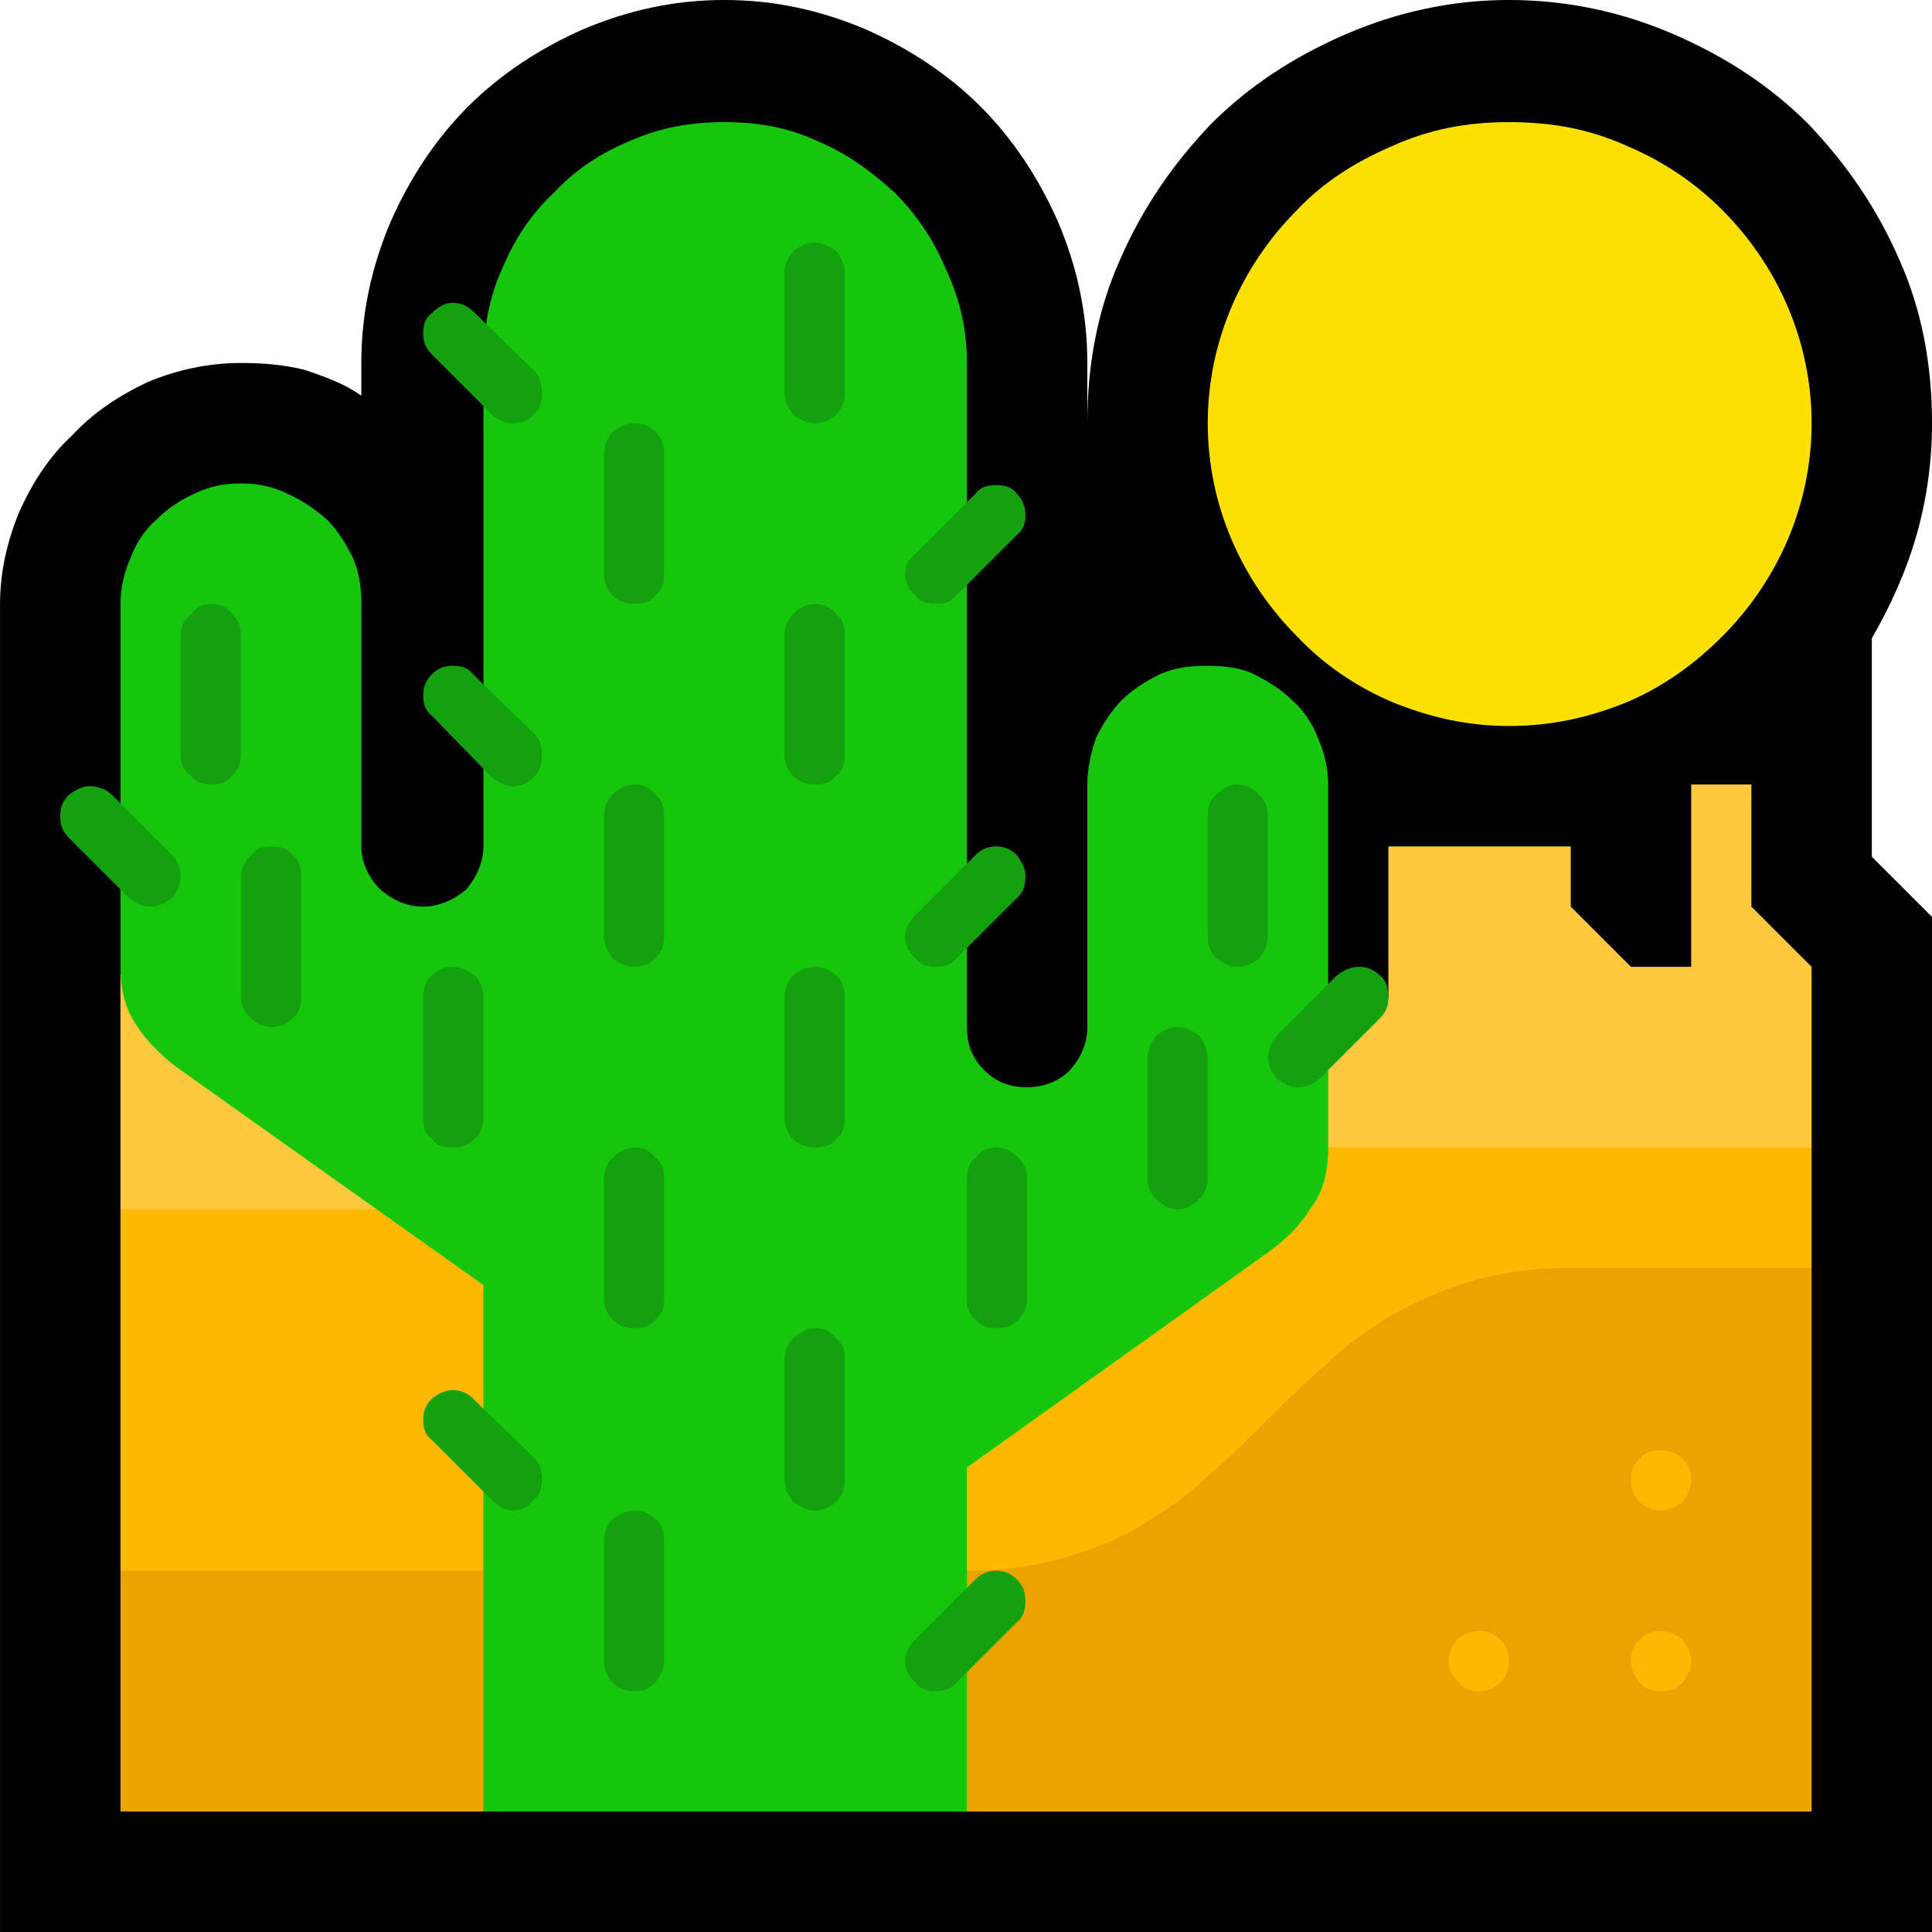 <?xml version="1.0" encoding="UTF-8" standalone="no"?>
<svg
   width="16.845"
   height="16.845"
   viewBox="0 0 16.845 16.845"
   version="1.1"
   xml:space="preserve"
   style="clip-rule:evenodd;fill-rule:evenodd;stroke-linejoin:round;stroke-miterlimit:2"
   id="svg20568"
   sodipodi:docname="emojis.svg"
   xmlns:inkscape="http://www.inkscape.org/namespaces/inkscape"
   xmlns:sodipodi="http://sodipodi.sourceforge.net/DTD/sodipodi-0.dtd"
   xmlns="http://www.w3.org/2000/svg"
   xmlns:svg="http://www.w3.org/2000/svg"><defs
     id="defs20572" /><sodipodi:namedview
     id="namedview20570"
     pagecolor="#505050"
     bordercolor="#eeeeee"
     borderopacity="1"
     inkscape:pageshadow="0"
     inkscape:pageopacity="0"
     inkscape:pagecheckerboard="0" /><g
     transform="matrix(0.24,0,0,0.24,-138.626,-642.026)"
     id="g20566"><g
       transform="matrix(62.5,0,0,62.5,569.797,2732.17)"
       id="g12062"><path
         d="m 1.248,-0.667 c 0,0.022 -0.003,0.044 -0.009,0.065 -0.006,0.021 -0.015,0.041 -0.026,0.06 v 0.127 L 1.248,-0.38 V 0.21 H 0.125 v -0.772 c 0,-0.018 0.004,-0.036 0.011,-0.053 0.008,-0.018 0.018,-0.033 0.031,-0.045 0.012,-0.013 0.027,-0.023 0.044,-0.031 0.017,-0.007 0.035,-0.011 0.054,-0.011 0.013,0 0.025,0.001 0.037,0.004 0.012,0.004 0.023,0.008 0.033,0.015 v -0.019 c 0,-0.029 0.006,-0.056 0.017,-0.082 0.011,-0.025 0.026,-0.048 0.045,-0.067 0.019,-0.019 0.042,-0.034 0.067,-0.045 0.026,-0.011 0.053,-0.017 0.082,-0.017 0.029,0 0.056,0.006 0.082,0.017 0.025,0.011 0.048,0.026 0.067,0.045 0.019,0.019 0.034,0.042 0.045,0.067 0.011,0.026 0.017,0.053 0.017,0.082 v 0.035 c 0,-0.034 0.006,-0.066 0.019,-0.095 0.013,-0.03 0.031,-0.056 0.053,-0.079 0.022,-0.022 0.048,-0.039 0.078,-0.052 0.03,-0.013 0.062,-0.02 0.095,-0.02 0.034,0 0.066,0.007 0.096,0.02 0.03,0.013 0.056,0.03 0.078,0.052 0.022,0.023 0.04,0.049 0.053,0.079 0.013,0.029 0.019,0.061 0.019,0.095 z"
         style="fill-rule:nonzero"
         id="path12048" /><path
         d="m 1.143,-0.457 v 0.071 l 0.035,0.035 v 0.105 L 1.09,-0.157 H 0.25 L 0.195,-0.21 v -0.137 l 0.074,0.022 c 0.009,0.003 0.018,0.006 0.026,0.007 0.008,0.002 0.017,0.003 0.027,0.003 0.014,0 0.028,0 0.042,0 0.014,-0.001 0.028,-0.001 0.042,-0.001 h 0.21 v 0.07 h 0.141 l 0.07,-0.046 C 0.829,-0.294 0.832,-0.296 0.835,-0.298 0.838,-0.301 0.841,-0.303 0.844,-0.305 0.847,-0.308 0.851,-0.31 0.854,-0.312 0.857,-0.314 0.86,-0.315 0.862,-0.316 0.865,-0.317 0.868,-0.318 0.872,-0.318 0.875,-0.319 0.879,-0.32 0.882,-0.32 0.89,-0.323 0.899,-0.325 0.907,-0.327 0.915,-0.33 0.924,-0.332 0.932,-0.333 v -0.088 h 0.106 v 0.035 l 0.035,0.035 h 0.035 v -0.106 z"
         style="fill:#ffc83d;fill-rule:nonzero"
         id="path12050" /><path
         d="m 0.875,-0.215 h 0.233 l 0.07,0.039 V 0.14 H 0.687 C 0.678,0.132 0.668,0.125 0.656,0.118 0.645,0.111 0.634,0.106 0.621,0.101 0.609,0.096 0.597,0.093 0.584,0.09 0.571,0.088 0.558,0.086 0.546,0.086 0.534,0.086 0.521,0.088 0.509,0.09 0.496,0.093 0.484,0.096 0.471,0.101 0.459,0.105 0.447,0.111 0.436,0.117 0.425,0.124 0.415,0.132 0.406,0.14 H 0.195 V 0 L 0.314,-0.089 0.688,-0.173 C 0.704,-0.176 0.72,-0.181 0.735,-0.185 0.75,-0.19 0.766,-0.195 0.781,-0.199 0.796,-0.203 0.812,-0.207 0.828,-0.21 0.843,-0.213 0.859,-0.215 0.875,-0.215 Z"
         style="fill:#eba300;fill-rule:nonzero"
         id="path12052" /><path
         d="m 0.523,-0.246 h 0.655 v 0.07 h -0.14 c -0.022,0 -0.042,0.003 -0.059,0.008 -0.016,0.005 -0.032,0.012 -0.046,0.02 C 0.92,-0.14 0.907,-0.131 0.896,-0.12 0.884,-0.11 0.873,-0.099 0.862,-0.088 0.851,-0.077 0.84,-0.066 0.828,-0.056 0.817,-0.045 0.804,-0.036 0.791,-0.028 0.777,-0.019 0.762,-0.013 0.745,-0.008 0.728,-0.003 0.708,0 0.687,0 H 0.195 V -0.21 H 0.477 Z M 1.09,-0.07 c 0.005,0 0.009,0.001 0.013,0.005 0.003,0.003 0.005,0.007 0.005,0.012 0,0.005 -0.002,0.009 -0.005,0.013 -0.004,0.003 -0.008,0.005 -0.013,0.005 -0.005,0 -0.009,-0.002 -0.012,-0.005 -0.004,-0.004 -0.005,-0.008 -0.005,-0.013 0,-0.005 0.001,-0.009 0.005,-0.012 C 1.081,-0.069 1.085,-0.07 1.09,-0.07 Z M 0.985,0.035 c 0.005,0 0.009,0.002 0.012,0.005 0.004,0.004 0.005,0.008 0.005,0.013 0,0.004 -0.001,0.008 -0.005,0.012 C 0.993,0.069 0.989,0.07 0.985,0.07 0.98,0.07 0.976,0.069 0.973,0.065 0.969,0.061 0.967,0.057 0.967,0.053 0.967,0.048 0.969,0.044 0.972,0.04 0.976,0.037 0.98,0.035 0.985,0.035 Z m 0.105,0 c 0.005,0 0.009,0.002 0.013,0.005 0.003,0.004 0.005,0.008 0.005,0.013 0,0.004 -0.002,0.008 -0.005,0.012 C 1.099,0.069 1.095,0.07 1.09,0.07 1.086,0.07 1.082,0.069 1.078,0.065 1.075,0.061 1.073,0.057 1.073,0.053 1.073,0.048 1.074,0.044 1.078,0.04 1.081,0.037 1.085,0.035 1.09,0.035 Z"
         style="fill:#ffb900;fill-rule:nonzero"
         id="path12054" /><path
         d="m 0.827,-0.526 c 0.009,0 0.019,0.001 0.027,0.005 0.008,0.004 0.016,0.009 0.022,0.015 0.007,0.006 0.012,0.014 0.015,0.022 0.004,0.009 0.006,0.018 0.006,0.027 v 0.211 c 0,0.014 -0.003,0.026 -0.01,0.035 -0.006,0.01 -0.014,0.018 -0.025,0.026 L 0.687,-0.06 v 0.2 H 0.406 V -0.166 L 0.23,-0.291 C 0.22,-0.298 0.211,-0.307 0.205,-0.316 0.198,-0.326 0.195,-0.337 0.195,-0.351 v -0.211 c 0,-0.009 0.002,-0.018 0.006,-0.027 0.003,-0.008 0.008,-0.016 0.015,-0.022 0.006,-0.006 0.013,-0.011 0.022,-0.015 0.008,-0.004 0.017,-0.006 0.027,-0.006 0.01,0 0.019,0.002 0.027,0.006 0.009,0.004 0.016,0.009 0.023,0.015 0.006,0.006 0.011,0.014 0.015,0.022 0.004,0.009 0.005,0.018 0.005,0.027 v 0.141 c 0,0.009 0.004,0.018 0.011,0.025 0.007,0.006 0.015,0.01 0.025,0.01 0.009,0 0.018,-0.004 0.025,-0.01 0.006,-0.007 0.01,-0.016 0.01,-0.025 v -0.281 c 0,-0.019 0.003,-0.038 0.011,-0.055 0.007,-0.017 0.017,-0.032 0.03,-0.044 0.012,-0.013 0.027,-0.023 0.044,-0.03 0.018,-0.008 0.036,-0.011 0.055,-0.011 0.019,0 0.037,0.003 0.054,0.011 0.017,0.007 0.032,0.018 0.045,0.03 0.013,0.013 0.023,0.028 0.03,0.045 0.008,0.017 0.012,0.035 0.012,0.054 v 0.386 c 0,0.01 0.003,0.018 0.01,0.025 0.007,0.007 0.015,0.01 0.025,0.01 0.009,0 0.018,-0.003 0.025,-0.01 0.006,-0.007 0.01,-0.015 0.01,-0.025 v -0.141 c 0,-0.009 0.002,-0.018 0.005,-0.027 0.004,-0.008 0.009,-0.016 0.015,-0.022 0.006,-0.006 0.014,-0.011 0.022,-0.015 0.009,-0.004 0.018,-0.005 0.028,-0.005 z"
         style="fill:#16c60c;fill-rule:nonzero"
         id="path12056" /><path
         d="m 1.002,-0.842 c 0.025,0 0.047,0.004 0.069,0.014 0.021,0.009 0.039,0.021 0.055,0.037 0.016,0.016 0.029,0.035 0.038,0.056 0.009,0.021 0.014,0.044 0.014,0.068 0,0.024 -0.005,0.047 -0.014,0.068 -0.009,0.021 -0.022,0.04 -0.038,0.056 -0.016,0.016 -0.034,0.029 -0.055,0.038 -0.022,0.009 -0.044,0.014 -0.069,0.014 -0.024,0 -0.046,-0.005 -0.068,-0.014 C 0.913,-0.514 0.894,-0.527 0.879,-0.543 0.863,-0.559 0.85,-0.578 0.841,-0.599 0.832,-0.62 0.827,-0.643 0.827,-0.667 c 0,-0.024 0.005,-0.047 0.014,-0.068 0.009,-0.021 0.022,-0.04 0.038,-0.056 0.015,-0.016 0.034,-0.028 0.055,-0.037 0.022,-0.01 0.044,-0.014 0.068,-0.014 z"
         style="fill:#fce100;fill-rule:nonzero"
         id="path12058" /><path
         d="M 0.388,-0.246 C 0.383,-0.246 0.379,-0.247 0.376,-0.251 0.372,-0.254 0.371,-0.258 0.371,-0.263 v -0.07 c 0,-0.005 0.001,-0.01 0.005,-0.013 0.003,-0.003 0.007,-0.005 0.012,-0.005 0.005,0 0.009,0.002 0.013,0.005 0.003,0.003 0.005,0.008 0.005,0.013 v 0.07 c 0,0.005 -0.002,0.009 -0.005,0.012 -0.004,0.004 -0.008,0.005 -0.013,0.005 z m 0.106,-0.421 c 0.005,0 0.009,0.002 0.012,0.005 0.004,0.004 0.005,0.008 0.005,0.013 v 0.07 c 0,0.005 -0.001,0.009 -0.005,0.012 -0.003,0.004 -0.007,0.005 -0.012,0.005 -0.005,0 -0.009,-10e-4 -0.013,-0.005 C 0.478,-0.57 0.476,-0.574 0.476,-0.579 v -0.07 c 0,-0.005 0.002,-0.009 0.005,-0.013 0.004,-0.003 0.008,-0.005 0.013,-0.005 z m 0.105,0.316 c 0.005,0 0.009,0.002 0.012,0.005 0.004,0.003 0.005,0.008 0.005,0.013 v 0.07 c 0,0.005 -0.001,0.009 -0.005,0.012 -0.003,0.004 -0.007,0.005 -0.012,0.005 -0.005,0 -0.009,-0.001 -0.013,-0.005 C 0.583,-0.254 0.581,-0.258 0.581,-0.263 v -0.07 c 0,-0.005 0.002,-0.01 0.005,-0.013 0.004,-0.003 0.008,-0.005 0.013,-0.005 z m 0,0.21 c 0.005,0 0.009,0.002 0.012,0.006 0.004,0.003 0.005,0.007 0.005,0.012 v 0.07 c 0,0.005 -0.001,0.009 -0.005,0.013 C 0.608,-0.037 0.604,-0.035 0.599,-0.035 0.594,-0.035 0.59,-0.037 0.586,-0.04 0.583,-0.044 0.581,-0.048 0.581,-0.053 v -0.07 c 0,-0.005 0.002,-0.009 0.005,-0.012 0.004,-0.004 0.008,-0.006 0.013,-0.006 z M 0.494,-0.457 c 0.005,0 0.009,0.002 0.012,0.006 0.004,0.003 0.005,0.007 0.005,0.012 v 0.07 c 0,0.005 -0.001,0.009 -0.005,0.013 -0.003,0.003 -0.007,0.005 -0.012,0.005 -0.005,0 -0.009,-0.002 -0.013,-0.005 C 0.478,-0.36 0.476,-0.364 0.476,-0.369 v -0.07 c 0,-0.005 0.002,-0.009 0.005,-0.012 0.004,-0.004 0.008,-0.006 0.013,-0.006 z m 0,0.422 c 0.005,0 0.009,0.002 0.012,0.005 0.004,0.003 0.005,0.008 0.005,0.012 V 0.053 C 0.511,0.057 0.509,0.061 0.506,0.065 0.502,0.069 0.498,0.07 0.494,0.07 0.489,0.07 0.485,0.069 0.481,0.065 0.478,0.061 0.476,0.057 0.476,0.053 v -0.071 c 0,-0.004 0.002,-0.009 0.005,-0.012 0.004,-0.003 0.008,-0.005 0.013,-0.005 z m 0.368,-0.404 v 0.07 c 0,0.005 -0.002,0.009 -0.005,0.013 -0.004,0.003 -0.008,0.005 -0.013,0.005 -0.004,0 -0.008,-0.002 -0.012,-0.005 C 0.828,-0.36 0.827,-0.364 0.827,-0.369 v -0.07 c 0,-0.005 0.001,-0.009 0.005,-0.012 0.004,-0.004 0.008,-0.006 0.012,-0.006 0.005,0 0.009,0.002 0.013,0.006 0.003,0.003 0.005,0.007 0.005,0.012 z m -0.579,0.018 c 0.005,0 0.009,0.001 0.012,0.005 0.004,0.003 0.005,0.007 0.005,0.012 v 0.071 c 0,0.004 -0.001,0.009 -0.005,0.012 -0.003,0.003 -0.007,0.005 -0.012,0.005 -0.005,0 -0.009,-0.002 -0.012,-0.005 C 0.267,-0.325 0.265,-0.329 0.265,-0.333 v -0.071 c 0,-0.004 0.002,-0.008 0.006,-0.012 0.003,-0.004 0.007,-0.005 0.012,-0.005 z m 0.316,-0.141 c 0.005,0 0.009,0.002 0.012,0.006 0.004,0.003 0.005,0.007 0.005,0.012 v 0.07 c 0,0.005 -0.001,0.009 -0.005,0.012 -0.003,0.004 -0.007,0.005 -0.012,0.005 -0.005,0 -0.009,-0.001 -0.013,-0.005 C 0.583,-0.465 0.581,-0.469 0.581,-0.474 v -0.07 c 0,-0.005 0.002,-0.009 0.005,-0.012 0.004,-0.004 0.008,-0.006 0.013,-0.006 z m -0.105,0.316 c 0.005,0 0.009,0.002 0.012,0.006 0.004,0.003 0.005,0.007 0.005,0.012 v 0.07 c 0,0.005 -0.001,0.009 -0.005,0.012 -0.003,0.004 -0.007,0.005 -0.012,0.005 -0.005,0 -0.009,-0.001 -0.013,-0.005 C 0.478,-0.149 0.476,-0.153 0.476,-0.158 v -0.07 c 0,-0.005 0.002,-0.009 0.005,-0.012 0.004,-0.004 0.008,-0.006 0.013,-0.006 z m 0.228,0.088 c 0,0.005 -0.002,0.009 -0.005,0.012 -0.004,0.004 -0.008,0.005 -0.013,0.005 -0.005,0 -0.009,-0.001 -0.012,-0.005 C 0.688,-0.149 0.687,-0.153 0.687,-0.158 v -0.07 c 0,-0.005 10e-4,-0.009 0.005,-0.012 0.003,-0.004 0.007,-0.006 0.012,-0.006 0.005,0 0.009,0.002 0.013,0.006 0.003,0.003 0.005,0.007 0.005,0.012 z M 0.599,-0.772 c 0.004,0 0.008,0.002 0.012,0.005 0.003,0.004 0.005,0.008 0.005,0.012 v 0.07 c 0,0.005 -0.001,0.009 -0.005,0.013 -0.003,0.003 -0.007,0.005 -0.012,0.005 -0.005,0 -0.009,-0.002 -0.013,-0.005 C 0.583,-0.676 0.581,-0.68 0.581,-0.685 v -0.07 c 0,-0.004 0.002,-0.008 0.005,-0.012 0.004,-0.003 0.008,-0.005 0.013,-0.005 z m 0.211,0.456 c 0.004,0 0.008,0.002 0.012,0.005 0.003,0.004 0.005,0.008 0.005,0.013 v 0.07 c 0,0.005 -0.002,0.009 -0.005,0.012 C 0.818,-0.212 0.814,-0.21 0.81,-0.21 0.805,-0.21 0.801,-0.212 0.797,-0.216 0.794,-0.219 0.792,-0.223 0.792,-0.228 v -0.07 c 0,-0.005 0.002,-0.009 0.005,-0.013 0.004,-0.003 0.008,-0.005 0.013,-0.005 z M 0.265,-0.544 v 0.07 c 0,0.004 -0.002,0.009 -0.005,0.012 -0.003,0.004 -0.007,0.005 -0.012,0.005 -0.005,0 -0.009,-0.001 -0.012,-0.005 C 0.232,-0.465 0.23,-0.469 0.23,-0.474 v -0.07 c 0,-0.005 0.002,-0.009 0.006,-0.012 0.003,-0.004 0.007,-0.006 0.012,-0.006 0.005,0 0.009,0.002 0.012,0.006 0.003,0.003 0.005,0.007 0.005,0.012 z m -0.088,0.088 c 0.005,0 0.01,0.002 0.013,0.005 l 0.035,0.035 c 0.003,0.003 0.005,0.007 0.005,0.013 0,0.004 -0.002,0.008 -0.005,0.012 -0.004,0.003 -0.008,0.005 -0.013,0.005 -0.004,0 -0.008,-0.002 -0.012,-0.005 L 0.165,-0.426 C 0.161,-0.43 0.16,-0.434 0.16,-0.438 c 0,-0.005 0.001,-0.009 0.005,-0.013 0.004,-0.003 0.008,-0.005 0.012,-0.005 z m 0.738,0.105 c 0.005,0 0.009,0.002 0.012,0.005 0.004,0.003 0.005,0.008 0.005,0.013 0,0.004 -0.001,0.008 -0.005,0.012 l -0.035,0.035 c -0.003,0.003 -0.008,0.005 -0.013,0.005 -0.004,0 -0.008,-0.002 -0.012,-0.005 -0.003,-0.004 -0.005,-0.008 -0.005,-0.012 0,-0.005 0.002,-0.009 0.005,-0.013 L 0.902,-0.346 C 0.906,-0.349 0.91,-0.351 0.915,-0.351 Z M 0.651,0.053 C 0.651,0.048 0.653,0.044 0.657,0.04 L 0.692,0.005 C 0.695,0.002 0.699,0 0.704,0 0.709,0 0.713,0.002 0.716,0.005 0.72,0.009 0.721,0.013 0.721,0.018 0.721,0.022 0.72,0.027 0.716,0.03 L 0.681,0.065 C 0.678,0.069 0.674,0.07 0.669,0.07 0.664,0.07 0.66,0.069 0.657,0.065 0.653,0.061 0.651,0.057 0.651,0.053 Z m 0,-0.421 c 0,-0.005 0.002,-0.009 0.006,-0.013 l 0.035,-0.035 c 0.003,-0.003 0.007,-0.005 0.012,-0.005 0.005,0 0.009,0.002 0.012,0.005 0.003,0.004 0.005,0.008 0.005,0.012 0,0.005 -0.001,0.01 -0.005,0.013 L 0.681,-0.356 C 0.678,-0.352 0.674,-0.351 0.669,-0.351 0.664,-0.351 0.66,-0.352 0.657,-0.356 0.653,-0.36 0.651,-0.364 0.651,-0.368 Z M 0.388,-0.526 c 0.005,0 0.009,0.001 0.012,0.005 l 0.036,0.035 c 0.003,0.003 0.004,0.007 0.004,0.012 0,0.005 -0.001,0.009 -0.005,0.013 -0.003,0.003 -0.007,0.005 -0.012,0.005 -0.004,0 -0.008,-0.002 -0.012,-0.005 L 0.376,-0.497 C 0.372,-0.5 0.371,-0.504 0.371,-0.509 c 0,-0.004 0.001,-0.008 0.005,-0.012 0.004,-0.004 0.008,-0.005 0.012,-0.005 z m 0,-0.211 c 0.005,0 0.009,0.002 0.012,0.005 l 0.036,0.035 c 0.003,0.003 0.004,0.008 0.004,0.013 0,0.004 -0.001,0.009 -0.005,0.012 -0.003,0.004 -0.007,0.005 -0.012,0.005 -0.004,0 -0.008,-0.001 -0.012,-0.005 L 0.376,-0.707 C 0.372,-0.711 0.371,-0.715 0.371,-0.719 c 0,-0.005 0.001,-0.009 0.005,-0.012 0.004,-0.004 0.008,-0.006 0.012,-0.006 z m 0,0.632 c 0.005,0 0.009,0.002 0.012,0.005 l 0.036,0.035 c 0.003,0.003 0.004,0.007 0.004,0.012 0,0.005 -0.001,0.009 -0.005,0.012 -0.003,0.004 -0.007,0.006 -0.012,0.006 -0.004,0 -0.008,-0.002 -0.012,-0.006 L 0.376,-0.076 C 0.372,-0.079 0.371,-0.083 0.371,-0.088 0.371,-0.092 0.372,-0.096 0.376,-0.1 0.38,-0.103 0.384,-0.105 0.388,-0.105 Z m 0.263,-0.474 c 0,-0.005 0.002,-0.009 0.006,-0.012 l 0.035,-0.035 c 0.003,-0.004 0.007,-0.005 0.012,-0.005 0.005,0 0.009,0.001 0.012,0.005 0.003,0.003 0.005,0.007 0.005,0.012 0,0.005 -0.001,0.009 -0.005,0.012 L 0.681,-0.567 C 0.678,-0.563 0.674,-0.562 0.669,-0.562 0.664,-0.562 0.66,-0.563 0.657,-0.567 0.653,-0.57 0.651,-0.575 0.651,-0.579 Z"
         style="fill:#13a10e;fill-rule:nonzero"
         id="path12060" /></g></g></svg>

